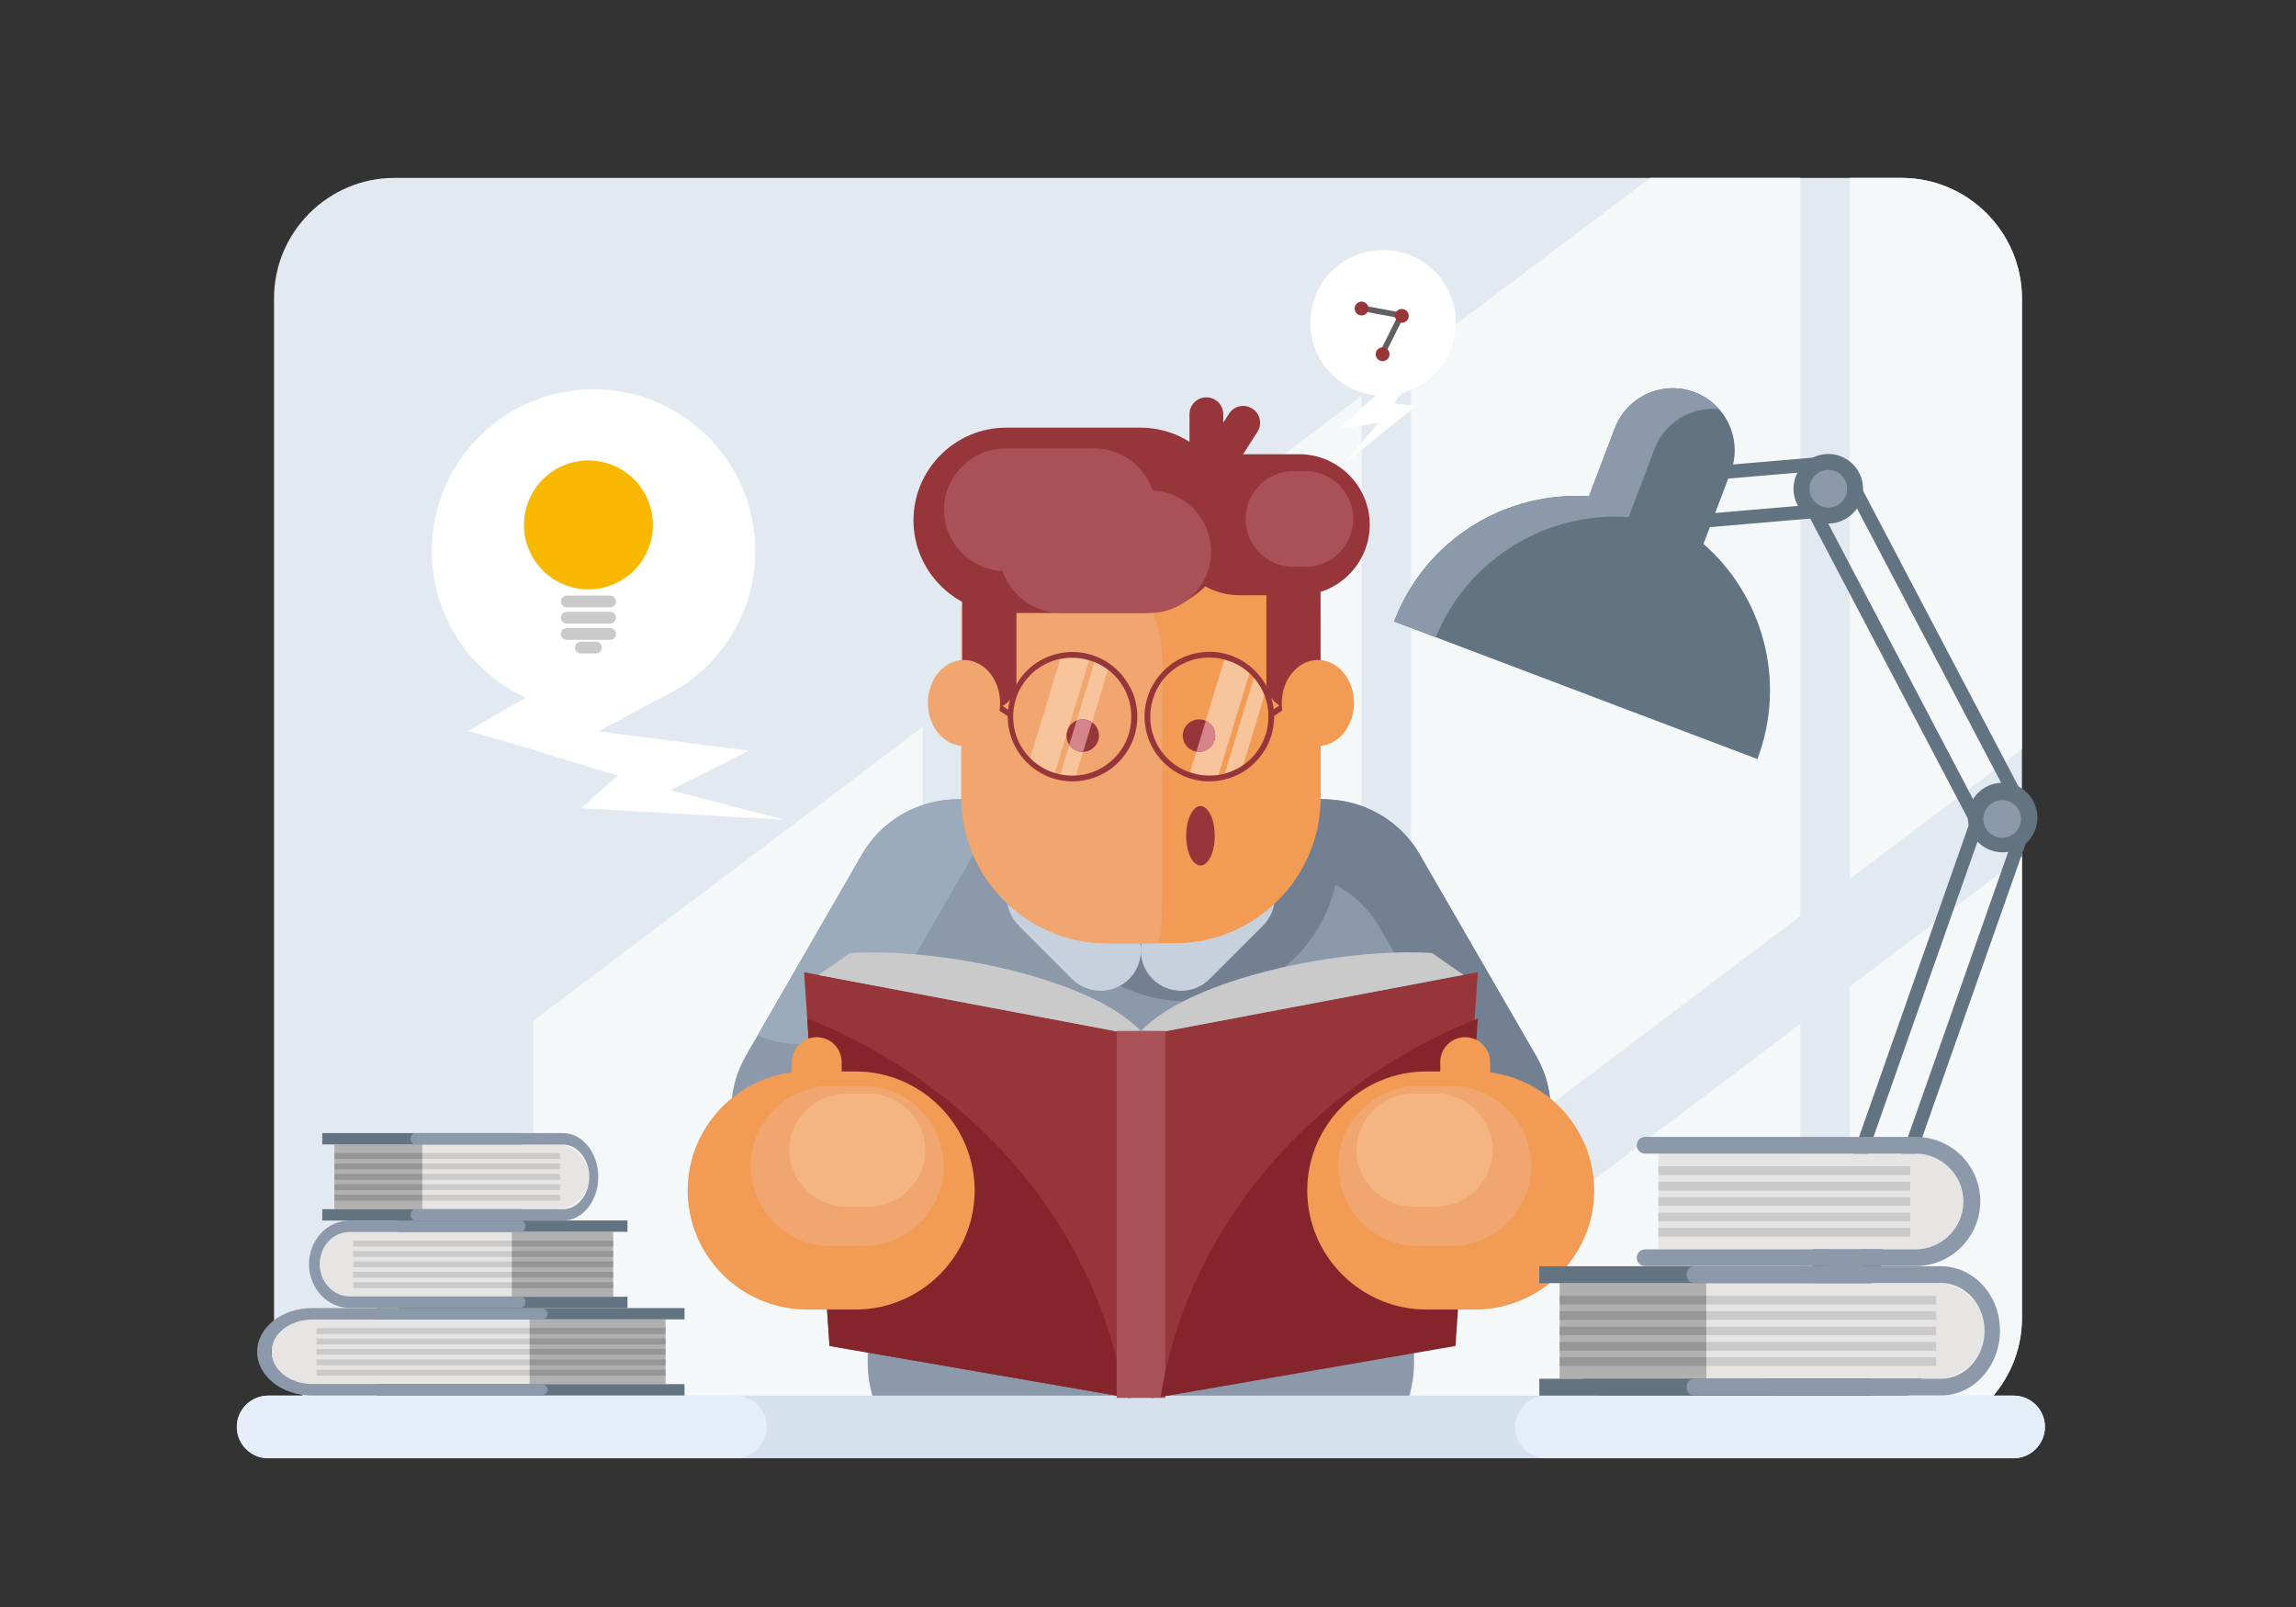 <?xml version="1.0" encoding="utf-8"?>
<svg id="master-artboard" viewBox="0 0 1400 980" version="1.1" xmlns="http://www.w3.org/2000/svg" x="0px" y="0px" width="1400px" height="980px" style="enable-background:new 0 0 1400 980;">

<rect x="0" y="0" width="1400" height="980" fill="#333333" stroke="none"/>

<path d="M 0 0 H 1400 V 980 H 0 V 0 Z" class="st0" style="fill-rule: evenodd; clip-rule: evenodd; fill: rgb(199, 209, 221); fill-opacity: 0;" transform="matrix(1, 0, 0, 1, 0, 0)"/><path class="st1" d="M1159.5,108.5h-919c-40.4,0-73.4,33-73.4,73.4v621.8c0,40.4,33,73.4,73.4,73.4h919c40.4,0,73.4-33,73.4-73.4&#10;&#9;&#9;V182C1232.9,141.6,1199.9,108.5,1159.5,108.5z" style="fill-rule: evenodd; clip-rule: evenodd; fill: rgb(227, 233, 240);" transform="matrix(1, 0, 0, 1, 0, 0)"/><path d="M 830.2 877.2 L 830.2 826.4 L 762.9 877.2 Z" class="st2" style="fill-rule: evenodd; clip-rule: evenodd; fill: rgb(245, 248, 248);" transform="matrix(1, 0, 0, 1, 0, 0)"/><path d="M 592.7 877.2 L 675.8 877.2 L 830.2 760.7 L 830.2 241.4 L 592.7 420.6 Z" class="st2" style="fill-rule: evenodd; clip-rule: evenodd; fill: rgb(245, 248, 248);" transform="matrix(1, 0, 0, 1, 0, 0)"/><path d="M 325.2 877.2 L 562.6 877.2 L 562.6 443.3 L 325.2 622.5 Z" class="st2" style="fill-rule: evenodd; clip-rule: evenodd; fill: rgb(245, 248, 248);" transform="matrix(1, 0, 0, 1, 0, 0)"/><path class="st2" d="M1159.5,108.5h-31.6V536l105-79.2V182C1232.9,141.6,1199.9,108.5,1159.5,108.5z" style="fill-rule: evenodd; clip-rule: evenodd; fill: rgb(245, 248, 248);" transform="matrix(1, 0, 0, 1, 0, 0)"/><path class="st2" d="M1127.9,877.2h31.6c40.4,0,73.4-33,73.4-73.4V522.4l-105,79.2V877.2z" style="fill-rule: evenodd; clip-rule: evenodd; fill: rgb(245, 248, 248);" transform="matrix(1, 0, 0, 1, 0, 0)"/><path d="M 860.3 877.2 L 1097.8 877.2 L 1097.8 624.4 L 860.3 803.6 Z" class="st2" style="fill-rule: evenodd; clip-rule: evenodd; fill: rgb(245, 248, 248);" transform="matrix(1, 0, 0, 1, 0, 0)"/><path d="M 860.3 218.6 L 860.3 737.9 L 1097.8 558.7 L 1097.8 108.5 L 1006.2 108.5 Z" class="st2" style="fill-rule: evenodd; clip-rule: evenodd; fill: rgb(245, 248, 248);" transform="matrix(1, 0, 0, 1, 0, 0)"/><path class="st3" d="M865.7,521.1c-17.8-30.9-56.9-42.3-88.4-26.6H598.8c-38.3,0-69.7,31.4-69.7,69.7v267.1&#10;&#9;&#9;c0,14.6,4.5,28.1,12.3,39.4h308.5c7.7-11.2,12.3-24.8,12.3-39.4v-88.4c16.3,4,34.1,2,49.7-7c32.1-18.5,43.2-60,24.7-92.1&#10;&#9;&#9;L865.7,521.1z" style="fill-rule: evenodd; clip-rule: evenodd; fill: rgb(139, 153, 170);" transform="matrix(1, 0, 0, 1, 0, 0)"/><path class="st4" d="M865.7,521.1c-18.5-32.1-60-43.2-92.1-24.7v0c-19,11-30.6,29.9-33.1,50.3c2.7-2.1,5.5-4.1,8.6-5.9&#10;&#9;&#9;c32.1-18.5,73.6-7.4,92.1,24.7L912,688.2c7.6,13.1,10.2,27.8,8.5,41.8c25.4-20.5,32.9-57.2,16.1-86.2L865.7,521.1z" style="fill-rule: evenodd; clip-rule: evenodd; fill: rgb(114, 128, 145);" transform="matrix(1, 0, 0, 1, 0, 0)"/><path class="st4" d="M777.3,494.5H636.2c-2.6,8.3-4,17.2-4,26.3c0,49.6,41.2,89.9,92,89.9c50.8,0,92-40.2,92-89.9&#10;&#9;&#9;c0-11.8-2.3-23-6.5-33.3C798.8,487.1,787.6,489.3,777.3,494.5z" style="fill-rule: evenodd; clip-rule: evenodd; fill: rgb(114, 128, 145);" transform="matrix(1, 0, 0, 1, 0, 0)"/><path class="st3" d="M617.7,496.4L617.7,496.4c-32.1-18.5-73.6-7.4-92.1,24.7l-70.8,122.7c-18.5,32.1-7.4,73.6,24.7,92.1h0&#10;&#9;&#9;c32.1,18.5,73.6,7.4,92.1-24.7l70.8-122.7C660.9,556.4,649.8,515,617.7,496.4z" style="fill-rule: evenodd; clip-rule: evenodd; fill: rgb(139, 153, 170);" transform="matrix(1, 0, 0, 1, 0, 0)"/><path class="st5" d="M525.6,521.1l-63.7,110.4c30.8,12.9,67.3,1.1,84.4-28.5L610,492.6C579.3,479.8,542.7,491.5,525.6,521.1z" style="fill-rule: evenodd; clip-rule: evenodd; fill: rgb(155, 171, 187);" transform="matrix(1, 0, 0, 1, 0, 0)"/><path class="st0" d="M656,529.7c-9.6-9.6-25.2-9.6-34.8,0c-9.6,9.6-9.6,25.2,0,34.8l32.5,32.5c9.6,9.6,25.2,9.6,34.8,0h0&#10;&#9;&#9;c9.6-9.6,9.6-25.2,0-34.8L656,529.7z" style="fill-rule: evenodd; clip-rule: evenodd; fill: rgb(199, 209, 221);" transform="matrix(1, 0, 0, 1, 0, 0)"/><path class="st0" d="M735.3,529.7l-32.5,32.5c-9.6,9.6-9.6,25.2,0,34.8c9.6,9.6,25.2,9.6,34.8,0l32.5-32.5c9.6-9.6,9.6-25.2,0-34.8&#10;&#9;&#9;C760.6,520.2,744.9,520.2,735.3,529.7z" style="fill-rule: evenodd; clip-rule: evenodd; fill: rgb(199, 209, 221);" transform="matrix(1, 0, 0, 1, 0, 0)"/><path class="st6" d="M756,322.5H635.4c-27.1,0-49.2,22.2-49.2,49.2v114.7c0,48.8,39.9,88.8,88.8,88.8h41.5&#10;&#9;&#9;c48.8,0,88.8-39.9,88.8-88.8V371.8C805.2,344.7,783,322.5,756,322.5z" style="fill-rule: evenodd; clip-rule: evenodd; fill: rgb(242, 155, 84);" transform="matrix(1, 0, 0, 1, 0, 0)"/><path class="st7" d="M655.6,339.3h-57.1c-7.7,8.7-12.3,20.1-12.3,32.5v114.7c0,48.8,39.9,88.8,88.8,88.8h31.3&#10;&#9;&#9;c1.6-8.2,2.4-16.8,2.4-25.5V402.5C708.7,367.7,684.8,339.3,655.6,339.3z" style="fill-rule: evenodd; clip-rule: evenodd; fill: rgb(240, 166, 110);" transform="matrix(1, 0, 0, 1, 0, 0)"/><path class="st8" d="M646.5,472.3c2.4,0.5,4.8,0.8,7.4,0.8c0.7,0,1.4,0,2.1-0.1l19.6-64.5c-2.5-1.9-5.3-3.5-8.3-4.7L646.5,472.3z" style="fill-rule: evenodd; clip-rule: evenodd; fill: rgb(247, 196, 155);" transform="matrix(1, 0, 0, 1, 0, 0)"/><path class="st8" d="M653.9,401.1c-2.5,0-5,0.3-7.4,0.8l-18.3,60.4c4.1,4.2,9.3,7.4,15,9.2l20.9-68.8&#10;&#9;&#9;C660.9,401.6,657.4,401.1,653.9,401.1z" style="fill-rule: evenodd; clip-rule: evenodd; fill: rgb(247, 196, 155);" transform="matrix(1, 0, 0, 1, 0, 0)"/><path class="st8" d="M746.5,402.3L725.6,471c3.7,1.3,7.7,2,11.9,2c1.9,0,3.7-0.1,5.5-0.4l18.9-62&#10;&#9;&#9;C757.5,406.7,752.3,403.8,746.5,402.3z" style="fill-rule: evenodd; clip-rule: evenodd; fill: rgb(247, 196, 155);" transform="matrix(1, 0, 0, 1, 0, 0)"/><path class="st8" d="M746.8,471.8c4.1-1.1,7.9-2.9,11.3-5.3l12.9-42.5c-1.5-3.9-3.7-7.5-6.5-10.7L746.8,471.8z" style="fill-rule: evenodd; clip-rule: evenodd; fill: rgb(247, 196, 155);" transform="matrix(1, 0, 0, 1, 0, 0)"/><path d="M 740.7 509.7 A 8.7 18.1 0 0 1 732 527.8 A 8.7 18.1 0 0 1 723.3 509.7 A 8.7 18.1 0 0 1 732 491.6 A 8.7 18.1 0 0 1 740.7 509.7 Z" class="st9" style="fill-rule: evenodd; clip-rule: evenodd; fill: rgb(150, 53, 58);" transform="matrix(1, 0, 0, 1, 0, 0)"/><path class="st9" d="M603.3,329.5L603.3,329.5c-9.1,0-16.5,7.4-16.5,16.5v70.1c0,9.1,7.4,16.5,16.5,16.5h0&#10;&#9;&#9;c9.1,0,16.5-7.4,16.5-16.5V346C619.8,336.9,612.3,329.5,603.3,329.5z" style="fill-rule: evenodd; clip-rule: evenodd; fill: rgb(150, 53, 58);" transform="matrix(1, 0, 0, 1, 0, 0)"/><path class="st9" d="M788.7,329.5c-9.1,0-16.5,7.4-16.5,16.5v70.1c0,9.1,7.4,16.5,16.5,16.5c9.1,0,16.5-7.4,16.5-16.5V346&#10;&#9;&#9;C805.2,336.9,797.8,329.5,788.7,329.5z" style="fill-rule: evenodd; clip-rule: evenodd; fill: rgb(150, 53, 58);" transform="matrix(1, 0, 0, 1, 0, 0)"/><path class="st9" d="M695.4,260.8h-81.9c-31.1,0-56.5,25.4-56.5,56.5c0,31.1,25.4,56.5,56.5,56.5h81.9c31.1,0,56.5-25.4,56.5-56.5&#10;&#9;&#9;C751.9,286.3,726.5,260.8,695.4,260.8z" style="fill-rule: evenodd; clip-rule: evenodd; fill: rgb(150, 53, 58);" transform="matrix(1, 0, 0, 1, 0, 0)"/><path class="st9" d="M792.2,277h-36.4c-23.7,0-43,19.4-43,43c0,23.7,19.4,43,43,43h36.4c23.7,0,43-19.4,43-43&#10;&#9;&#9;C835.2,296.3,815.8,277,792.2,277z" style="fill-rule: evenodd; clip-rule: evenodd; fill: rgb(150, 53, 58);" transform="matrix(1, 0, 0, 1, 0, 0)"/><path d="M 741 448.6 A 9.9 9.9 0 0 1 731.1 458.5 A 9.9 9.9 0 0 1 721.2 448.6 A 9.9 9.9 0 0 1 731.1 438.7 A 9.9 9.9 0 0 1 741 448.6 Z" class="st9" style="fill-rule: evenodd; clip-rule: evenodd; fill: rgb(150, 53, 58);" transform="matrix(1, 0, 0, 1, 0, 0)"/><path d="M 670.1 448.6 A 9.9 9.9 0 0 1 660.2 458.5 A 9.9 9.9 0 0 1 650.3 448.6 A 9.9 9.9 0 0 1 660.2 438.7 A 9.9 9.9 0 0 1 670.1 448.6 Z" class="st9" style="fill-rule: evenodd; clip-rule: evenodd; fill: rgb(150, 53, 58);" transform="matrix(1, 0, 0, 1, 0, 0)"/><path class="st10" d="M651.6,443.7c-0.7,1.2-1.1,2.6-1.3,4.1L651.6,443.7z" style="fill-rule: evenodd; clip-rule: evenodd; fill: rgb(213, 133, 137);" transform="matrix(1, 0, 0, 1, 0, 0)"/><path class="st10" d="M656.5,439.4l-4.5,14.7c1.8,2.6,4.8,4.4,8.2,4.4l0.2,0l5.5-18c-1.6-1.1-3.6-1.8-5.7-1.8&#10;&#9;&#9;C658.9,438.7,657.7,439,656.5,439.4z" style="fill-rule: evenodd; clip-rule: evenodd; fill: rgb(213, 133, 137);" transform="matrix(1, 0, 0, 1, 0, 0)"/><path class="st10" d="M735.2,439.6l-5.7,18.8c0.5,0.1,1.1,0.1,1.6,0.1c5.5,0,9.9-4.4,9.9-9.9C741,444.6,738.6,441.1,735.2,439.6z" style="fill-rule: evenodd; clip-rule: evenodd; fill: rgb(213, 133, 137);" transform="matrix(1, 0, 0, 1, 0, 0)"/><path class="st9" d="M681.8,409.2c-3.6-3.6-8-6.6-12.8-8.6c-4.7-1.9-9.7-3-15.1-3c-5.3,0-10.4,1.1-15.1,3c-4.8,2-9.2,4.9-12.8,8.6&#10;&#9;&#9;c-3.4,3.4-6.2,7.5-8.2,12c-1.6,3.6-2.7,7.5-3.1,11.6l-26.9-18.2c-0.8-0.5-1.9-0.3-2.4,0.5c-0.5,0.8-0.3,1.9,0.5,2.4l28.6,19.3&#10;&#9;&#9;l0,0.2c0,5.3,1.1,10.4,3,15.1c2,4.8,4.9,9.2,8.6,12.8c3.6,3.6,8,6.6,12.8,8.6c4.6,1.9,9.7,3,15.1,3c5.3,0,10.4-1.1,15.1-3&#10;&#9;&#9;c4.8-2,9.2-4.9,12.8-8.6c3.6-3.6,6.6-8,8.6-12.8c1.9-4.6,3-9.7,3-15.1c0-5.3-1.1-10.4-3-15.1C688.3,417.2,685.4,412.8,681.8,409.2z&#10;&#9;&#9; M687.1,450.8c-1.8,4.4-4.5,8.4-7.8,11.7c-3.3,3.3-7.3,6-11.7,7.8c-4.2,1.8-8.9,2.7-13.8,2.7c-4.9,0-9.5-1-13.8-2.7&#10;&#9;&#9;c-4.4-1.8-8.4-4.5-11.7-7.8c-3.3-3.3-6-7.3-7.8-11.7c-1.8-4.2-2.7-8.9-2.7-13.8l0-1.7c0.2-4.5,1.3-8.9,3-12.8&#10;&#9;&#9;c1.8-4.1,4.4-7.8,7.5-10.9c3.3-3.3,7.3-6,11.7-7.8c4.2-1.8,8.9-2.7,13.8-2.7c4.9,0,9.5,1,13.8,2.7c4.4,1.8,8.4,4.5,11.7,7.8&#10;&#9;&#9;c3.3,3.3,6,7.3,7.8,11.7c1.8,4.2,2.7,8.9,2.7,13.8C689.8,442,688.9,446.6,687.1,450.8z" style="fill-rule: evenodd; clip-rule: evenodd; fill: rgb(150, 53, 58);" transform="matrix(1, 0, 0, 1, 0, 0)"/><path class="st9" d="M803.3,414.6l-26.7,18c-0.4-4-1.5-7.8-3-11.3c-2-4.6-4.8-8.7-8.3-12.2c-3.6-3.6-8-6.6-12.8-8.6&#10;&#9;&#9;c-4.6-1.9-9.7-3-15.1-3c-5.3,0-10.4,1.1-15.1,3c-4.8,2-9.2,4.9-12.8,8.6c-3.6,3.6-6.6,8-8.6,12.8c-1.9,4.7-3,9.7-3,15.1&#10;&#9;&#9;c0,5.3,1.1,10.4,3,15.1c2,4.8,4.9,9.2,8.6,12.8c3.6,3.6,8,6.6,12.8,8.6c4.7,1.9,9.7,3,15.1,3c5.3,0,10.4-1.1,15.1-3&#10;&#9;&#9;c4.8-2,9.2-4.9,12.8-8.6c3.6-3.6,6.6-8,8.6-12.8c1.9-4.6,3-9.7,3-15.1l0-0.4l28.4-19.1c0.8-0.5,1-1.6,0.5-2.4&#10;&#9;&#9;C805.2,414.3,804.1,414.1,803.3,414.6z M770.7,450.8c-1.8,4.4-4.5,8.4-7.8,11.7c-3.3,3.3-7.3,6-11.7,7.8c-4.2,1.8-8.9,2.7-13.8,2.7&#10;&#9;&#9;s-9.5-1-13.8-2.7c-4.4-1.8-8.4-4.5-11.7-7.8c-3.3-3.3-6-7.3-7.8-11.7c-1.8-4.2-2.7-8.9-2.7-13.8c0-4.9,1-9.5,2.7-13.8&#10;&#9;&#9;c1.8-4.4,4.5-8.4,7.8-11.7c3.3-3.3,7.3-6,11.7-7.8c4.2-1.8,8.9-2.7,13.8-2.7s9.5,1,13.8,2.7c4.4,1.8,8.4,4.5,11.7,7.8&#10;&#9;&#9;c3.2,3.2,5.8,6.9,7.6,11.1c1.7,4,2.8,8.4,2.9,13c0,0.1,0,0.1,0,0.2l0,1.2C773.4,442,772.5,446.6,770.7,450.8z" style="fill-rule: evenodd; clip-rule: evenodd; fill: rgb(150, 53, 58);" transform="matrix(1, 0, 0, 1, 0, 0)"/><path d="M 609.8 428.7 A 22 26.2 0 0 1 587.8 454.9 A 22 26.2 0 0 1 565.8 428.7 A 22 26.2 0 0 1 587.8 402.5 A 22 26.2 0 0 1 609.8 428.7 Z" class="st7" style="fill-rule: evenodd; clip-rule: evenodd; fill: rgb(240, 166, 110);" transform="matrix(1, 0, 0, 1, 0, 0)"/><path d="M 825.6 428.7 A 22 26.2 0 0 1 803.6 454.9 A 22 26.2 0 0 1 781.6 428.7 A 22 26.2 0 0 1 803.6 402.5 A 22 26.2 0 0 1 825.6 428.7 Z" class="st6" style="fill-rule: evenodd; clip-rule: evenodd; fill: rgb(242, 155, 84);" transform="matrix(1, 0, 0, 1, 0, 0)"/><path class="st11" d="M667.3,273.5H613c-20.6,0-37.4,16.9-37.4,37.4v0c0,20.6,16.9,37.4,37.4,37.4h54.3c20.6,0,37.4-16.8,37.4-37.4&#10;&#9;&#9;v0C704.7,290.3,687.9,273.5,667.3,273.5z" style="fill-rule: evenodd; clip-rule: evenodd; fill: rgb(169, 81, 86);" transform="matrix(1, 0, 0, 1, 0, 0)"/><path class="st11" d="M701.1,299h-54.3c-20.6,0-37.4,16.9-37.4,37.4v0c0,20.6,16.9,37.4,37.4,37.4h54.3c20.6,0,37.4-16.9,37.4-37.4&#10;&#9;&#9;v0C738.5,315.9,721.7,299,701.1,299z" style="fill-rule: evenodd; clip-rule: evenodd; fill: rgb(169, 81, 86);" transform="matrix(1, 0, 0, 1, 0, 0)"/><path class="st11" d="M796,287.3h-7.3c-16,0-29.2,13.1-29.2,29.2v0c0,16,13.1,29.2,29.2,29.2h7.3c16,0,29.2-13.1,29.2-29.2v0&#10;&#9;&#9;C825.2,300.4,812,287.3,796,287.3z" style="fill-rule: evenodd; clip-rule: evenodd; fill: rgb(169, 81, 86);" transform="matrix(1, 0, 0, 1, 0, 0)"/><path class="st12" d="M1227.8,851.1H163.5c-10.5,0-19.1,8.6-19.1,19.1v0c0,10.5,8.6,19.1,19.1,19.1h1064.3&#10;&#9;&#9;c10.5,0,19.1-8.6,19.1-19.1v0C1247,859.7,1238.4,851.1,1227.8,851.1z" style="fill-rule: evenodd; clip-rule: evenodd; fill: rgb(213, 225, 237);" transform="matrix(1, 0, 0, 1, 0, 0)"/><path class="st13" d="M448.4,851.1H163.5c-10.5,0-19.1,8.6-19.1,19.1v0c0,10.5,8.6,19.1,19.1,19.1h284.9c10.5,0,19.1-8.6,19.1-19.1&#10;&#9;&#9;v0C467.6,859.7,459,851.1,448.4,851.1z" style="fill-rule: evenodd; clip-rule: evenodd; fill: rgb(229, 238, 248);" transform="matrix(1, 0, 0, 1, 0, 0)"/><path class="st14" d="M165.5,824.4c0,10.9,8.9,19.7,19.7,19.7h137.6v-39.5H185.3C174.4,804.7,165.5,813.5,165.5,824.4z" style="fill-rule: evenodd; clip-rule: evenodd; fill: rgb(231, 229, 228);" transform="matrix(1, 0, 0, 1, 0, 0)"/><path d="M 322.9 804.7 H 405.8 V 844.2 H 322.9 V 804.7 Z" class="st15" style="fill-rule: evenodd; clip-rule: evenodd; fill: rgb(175, 176, 175);" transform="matrix(1, 0, 0, 1, 0, 0)"/><path d="M 229.7 844.1 H 417.4 V 851 H 229.7 V 844.1 Z" class="st16" style="fill-rule: evenodd; clip-rule: evenodd; fill: rgb(98, 115, 130);" transform="matrix(1, 0, 0, 1, 0, 0)"/><path d="M 229.7 797.7 H 417.4 V 804.6 H 229.7 V 797.7 Z" class="st16" style="fill-rule: evenodd; clip-rule: evenodd; fill: rgb(98, 115, 130);" transform="matrix(1, 0, 0, 1, 0, 0)"/><path class="st3" d="M172.8,810.5c4.5-3.6,10.7-5.8,17.4-5.8h139.5c2.4,0,4.3-1.6,4.3-3.5c0-1.9-1.9-3.5-4.3-3.5H190.2&#10;&#9;&#9;&#9;c-9.2,0-17.5,3-23.6,7.8c-6,4.8-9.8,11.5-9.8,18.9c0,7.3,3.8,14,9.8,18.8c6,4.8,14.4,7.8,23.6,7.8h139.5c2.4,0,4.3-1.6,4.3-3.5&#10;&#9;&#9;&#9;c0-1.9-1.9-3.5-4.3-3.5H190.2c-6.8,0-13-2.2-17.4-5.8c-4.5-3.6-7.3-8.5-7.3-13.9C165.5,819,168.3,814,172.8,810.5z" style="fill-rule: evenodd; clip-rule: evenodd; fill: rgb(139, 153, 170);" transform="matrix(1, 0, 0, 1, 0, 0)"/><path d="M 193 809.9 H 322.9 V 813.5 H 193 V 809.9 Z" class="st17" style="fill-rule: evenodd; clip-rule: evenodd; fill: rgb(202, 202, 203);" transform="matrix(1, 0, 0, 1, 0, 0)"/><path d="M 322.9 809.9 H 405.8 V 813.5 H 322.9 V 809.9 Z" class="st18" style="fill-rule: evenodd; clip-rule: evenodd; fill: rgb(150, 150, 151);" transform="matrix(1, 0, 0, 1, 0, 0)"/><path d="M 193 816.3 H 322.9 V 819.9 H 193 V 816.3 Z" class="st17" style="fill-rule: evenodd; clip-rule: evenodd; fill: rgb(202, 202, 203);" transform="matrix(1, 0, 0, 1, 0, 0)"/><path d="M 193 822.6 H 322.9 V 826.2 H 193 V 822.6 Z" class="st17" style="fill-rule: evenodd; clip-rule: evenodd; fill: rgb(202, 202, 203);" transform="matrix(1, 0, 0, 1, 0, 0)"/><path d="M 193 829 H 322.9 V 832.6 H 193 V 829 Z" class="st17" style="fill-rule: evenodd; clip-rule: evenodd; fill: rgb(202, 202, 203);" transform="matrix(1, 0, 0, 1, 0, 0)"/><path d="M 193 835.3 H 322.9 V 838.9 H 193 V 835.3 Z" class="st17" style="fill-rule: evenodd; clip-rule: evenodd; fill: rgb(202, 202, 203);" transform="matrix(1, 0, 0, 1, 0, 0)"/><path d="M 322.9 816.3 H 405.8 V 819.9 H 322.9 V 816.3 Z" class="st18" style="fill-rule: evenodd; clip-rule: evenodd; fill: rgb(150, 150, 151);" transform="matrix(1, 0, 0, 1, 0, 0)"/><path d="M 322.9 822.6 H 405.8 V 826.2 H 322.9 V 822.6 Z" class="st18" style="fill-rule: evenodd; clip-rule: evenodd; fill: rgb(150, 150, 151);" transform="matrix(1, 0, 0, 1, 0, 0)"/><path d="M 322.9 829 H 405.8 V 832.6 H 322.9 V 829 Z" class="st18" style="fill-rule: evenodd; clip-rule: evenodd; fill: rgb(150, 150, 151);" transform="matrix(1, 0, 0, 1, 0, 0)"/><path d="M 322.9 835.3 H 405.8 V 838.9 H 322.9 V 835.3 Z" class="st18" style="fill-rule: evenodd; clip-rule: evenodd; fill: rgb(150, 150, 151);" transform="matrix(1, 0, 0, 1, 0, 0)"/><path class="st14" d="M194.9,771c0,10.9,8.9,19.7,19.7,19.7h97.5v-39.5h-97.5C203.8,751.3,194.9,760.2,194.9,771z" style="fill-rule: evenodd; clip-rule: evenodd; fill: rgb(231, 229, 228);" transform="matrix(1, 0, 0, 1, 0, 0)"/><path d="M 312.1 751.3 H 373.9 V 790.8 H 312.1 V 751.3 Z" class="st15" style="fill-rule: evenodd; clip-rule: evenodd; fill: rgb(175, 176, 175);" transform="matrix(1, 0, 0, 1, 0, 0)"/><path d="M 242.7 790.8 H 382.6 V 797.7 H 242.7 V 790.8 Z" class="st16" style="fill-rule: evenodd; clip-rule: evenodd; fill: rgb(98, 115, 130);" transform="matrix(1, 0, 0, 1, 0, 0)"/><path d="M 242.7 744.3 H 382.6 V 751.2 H 242.7 V 744.3 Z" class="st16" style="fill-rule: evenodd; clip-rule: evenodd; fill: rgb(98, 115, 130);" transform="matrix(1, 0, 0, 1, 0, 0)"/><path class="st3" d="M213.3,751.3h103.9c1.8,0,3.2-1.6,3.2-3.5c0-1.9-1.4-3.5-3.2-3.5H213.3c-6.8,0-13.1,3-17.6,7.8&#10;&#9;&#9;&#9;c-4.5,4.8-7.3,11.5-7.3,18.8c0,7.3,2.8,14,7.3,18.9c4.5,4.8,10.7,7.8,17.6,7.8h103.9c1.8,0,3.2-1.6,3.2-3.5c0-1.9-1.4-3.5-3.2-3.5&#10;&#9;&#9;&#9;H213.3c-5.1,0-9.7-2.2-13-5.8c-3.3-3.6-5.4-8.5-5.4-13.9c0-5.4,2.1-10.4,5.4-13.9C203.6,753.5,208.2,751.3,213.3,751.3z" style="fill-rule: evenodd; clip-rule: evenodd; fill: rgb(139, 153, 170);" transform="matrix(1, 0, 0, 1, 0, 0)"/><path d="M 215.3 756.6 H 312.1 V 760.2 H 215.3 V 756.6 Z" class="st17" style="fill-rule: evenodd; clip-rule: evenodd; fill: rgb(202, 202, 203);" transform="matrix(1, 0, 0, 1, 0, 0)"/><path d="M 312.1 756.6 H 373.9 V 760.2 H 312.1 V 756.6 Z" class="st18" style="fill-rule: evenodd; clip-rule: evenodd; fill: rgb(150, 150, 151);" transform="matrix(1, 0, 0, 1, 0, 0)"/><path d="M 215.3 762.9 H 312.1 V 766.5 H 215.3 V 762.9 Z" class="st17" style="fill-rule: evenodd; clip-rule: evenodd; fill: rgb(202, 202, 203);" transform="matrix(1, 0, 0, 1, 0, 0)"/><path d="M 215.3 769.2 H 312.1 V 772.8 H 215.3 V 769.2 Z" class="st17" style="fill-rule: evenodd; clip-rule: evenodd; fill: rgb(202, 202, 203);" transform="matrix(1, 0, 0, 1, 0, 0)"/><path d="M 215.3 775.6 H 312.1 V 779.2 H 215.3 V 775.6 Z" class="st17" style="fill-rule: evenodd; clip-rule: evenodd; fill: rgb(202, 202, 203);" transform="matrix(1, 0, 0, 1, 0, 0)"/><path d="M 215.3 781.9 H 312.1 V 785.5 H 215.3 V 781.9 Z" class="st17" style="fill-rule: evenodd; clip-rule: evenodd; fill: rgb(202, 202, 203);" transform="matrix(1, 0, 0, 1, 0, 0)"/><path d="M 312.1 762.9 H 373.9 V 766.5 H 312.1 V 762.9 Z" class="st18" style="fill-rule: evenodd; clip-rule: evenodd; fill: rgb(150, 150, 151);" transform="matrix(1, 0, 0, 1, 0, 0)"/><path d="M 312.1 769.2 H 373.9 V 772.8 H 312.1 V 769.2 Z" class="st18" style="fill-rule: evenodd; clip-rule: evenodd; fill: rgb(150, 150, 151);" transform="matrix(1, 0, 0, 1, 0, 0)"/><path d="M 312.1 775.6 H 373.9 V 779.2 H 312.1 V 775.6 Z" class="st18" style="fill-rule: evenodd; clip-rule: evenodd; fill: rgb(150, 150, 151);" transform="matrix(1, 0, 0, 1, 0, 0)"/><path d="M 312.1 781.9 H 373.9 V 785.5 H 312.1 V 781.9 Z" class="st18" style="fill-rule: evenodd; clip-rule: evenodd; fill: rgb(150, 150, 151);" transform="matrix(1, 0, 0, 1, 0, 0)"/><path class="st14" d="M339.5,697.9h-82v39.5h82c10.9,0,19.7-8.9,19.7-19.7C359.2,706.8,350.4,697.9,339.5,697.9z" style="fill-rule: evenodd; clip-rule: evenodd; fill: rgb(231, 229, 228);" transform="matrix(1, 0, 0, 1, 0, 0)"/><path d="M 203.9 697.9 H 257.5 V 737.4 H 203.9 V 697.9 Z" class="st15" style="fill-rule: evenodd; clip-rule: evenodd; fill: rgb(175, 176, 175);" transform="matrix(1, 0, 0, 1, 0, 0)"/><path d="M 196.5 691 H 317.8 V 697.9 H 196.5 V 691 Z" class="st16" style="fill-rule: evenodd; clip-rule: evenodd; fill: rgb(98, 115, 130);" transform="matrix(1, 0, 0, 1, 0, 0)"/><path d="M 196.5 737.4 H 317.8 V 744.3 H 196.5 V 737.4 Z" class="st16" style="fill-rule: evenodd; clip-rule: evenodd; fill: rgb(98, 115, 130);" transform="matrix(1, 0, 0, 1, 0, 0)"/><path class="st3" d="M343.3,691h-90.1c-1.5,0-2.8,1.6-2.8,3.5c0,1.9,1.3,3.5,2.8,3.5h90.1c4.4,0,8.4,2.2,11.3,5.8&#10;&#9;&#9;&#9;c2.9,3.6,4.7,8.5,4.7,13.9c0,5.4-1.8,10.4-4.7,13.9c-2.9,3.6-6.9,5.8-11.3,5.8h-90.1c-1.5,0-2.8,1.6-2.8,3.5&#10;&#9;&#9;&#9;c0,1.9,1.3,3.5,2.8,3.5h90.1c5.9,0,11.3-3,15.2-7.8c3.9-4.8,6.3-11.5,6.3-18.9c0-7.3-2.4-14-6.3-18.8&#10;&#9;&#9;&#9;C354.6,694,349.2,691,343.3,691z" style="fill-rule: evenodd; clip-rule: evenodd; fill: rgb(139, 153, 170);" transform="matrix(1, 0, 0, 1, 0, 0)"/><path d="M 257.5 703.2 H 341.5 V 706.8 H 257.5 V 703.2 Z" class="st17" style="fill-rule: evenodd; clip-rule: evenodd; fill: rgb(202, 202, 203);" transform="matrix(1, 0, 0, 1, 0, 0)"/><path d="M 203.9 703.2 H 257.5 V 706.8 H 203.9 V 703.2 Z" class="st18" style="fill-rule: evenodd; clip-rule: evenodd; fill: rgb(150, 150, 151);" transform="matrix(1, 0, 0, 1, 0, 0)"/><path d="M 257.5 709.5 H 341.5 V 713.1 H 257.5 V 709.5 Z" class="st17" style="fill-rule: evenodd; clip-rule: evenodd; fill: rgb(202, 202, 203);" transform="matrix(1, 0, 0, 1, 0, 0)"/><path d="M 257.5 715.9 H 341.5 V 719.5 H 257.5 V 715.9 Z" class="st17" style="fill-rule: evenodd; clip-rule: evenodd; fill: rgb(202, 202, 203);" transform="matrix(1, 0, 0, 1, 0, 0)"/><path d="M 257.5 722.2 H 341.5 V 725.8 H 257.5 V 722.2 Z" class="st17" style="fill-rule: evenodd; clip-rule: evenodd; fill: rgb(202, 202, 203);" transform="matrix(1, 0, 0, 1, 0, 0)"/><path d="M 257.5 728.6 H 341.5 V 732.2 H 257.5 V 728.6 Z" class="st17" style="fill-rule: evenodd; clip-rule: evenodd; fill: rgb(202, 202, 203);" transform="matrix(1, 0, 0, 1, 0, 0)"/><path d="M 203.9 709.5 H 257.5 V 713.1 H 203.9 V 709.5 Z" class="st18" style="fill-rule: evenodd; clip-rule: evenodd; fill: rgb(150, 150, 151);" transform="matrix(1, 0, 0, 1, 0, 0)"/><path d="M 203.9 715.9 H 257.5 V 719.5 H 203.9 V 715.9 Z" class="st18" style="fill-rule: evenodd; clip-rule: evenodd; fill: rgb(150, 150, 151);" transform="matrix(1, 0, 0, 1, 0, 0)"/><path d="M 203.9 722.2 H 257.5 V 725.8 H 203.9 V 722.2 Z" class="st18" style="fill-rule: evenodd; clip-rule: evenodd; fill: rgb(150, 150, 151);" transform="matrix(1, 0, 0, 1, 0, 0)"/><path d="M 203.9 728.6 H 257.5 V 732.2 H 203.9 V 728.6 Z" class="st18" style="fill-rule: evenodd; clip-rule: evenodd; fill: rgb(150, 150, 151);" transform="matrix(1, 0, 0, 1, 0, 0)"/><path class="st19" d="M456.6,457.8L364.8,446l37.9-20.3c3.8-1.7,7.4-3.7,11-5.9l0.1,0l0,0c28-17.4,46.7-48.4,46.7-83.8&#10;&#9;&#9;c0-54.4-44.1-98.6-98.6-98.6c-54.4,0-98.6,44.1-98.6,98.6c0,39.7,23.5,73.9,57.3,89.5c-17.8,10-36.3,20.7-35,20.5&#10;&#9;&#9;c2.3-0.4,91,27,91,27l-22.3,19.9l124.2,7l-69.9-18L456.6,457.8z" style="fill-rule: evenodd; clip-rule: evenodd; fill: rgb(255, 255, 255);" transform="matrix(1, 0, 0, 1, 0, 0)"/><path d="M 398.1 320.1 A 39.3 39.3 0 0 1 358.8 359.4 A 39.3 39.3 0 0 1 319.5 320.1 A 39.3 39.3 0 0 1 358.8 280.8 A 39.3 39.3 0 0 1 398.1 320.1 Z" class="st20" style="fill-rule: evenodd; clip-rule: evenodd; fill: rgb(248, 184, 0);" transform="matrix(1, 0, 0, 1, 0, 0)"/><path class="st17" d="M372,363.2h-26.4c-2,0-3.6,1.6-3.6,3.6v0c0,2,1.6,3.6,3.6,3.6H372c2,0,3.6-1.6,3.6-3.6v0&#10;&#9;&#9;C375.6,364.9,374,363.2,372,363.2z" style="fill-rule: evenodd; clip-rule: evenodd; fill: rgb(202, 202, 203);" transform="matrix(1, 0, 0, 1, 0, 0)"/><path class="st17" d="M372,373.1h-26.4c-2,0-3.6,1.6-3.6,3.6v0c0,2,1.6,3.6,3.6,3.6H372c2,0,3.6-1.6,3.6-3.6v0&#10;&#9;&#9;C375.6,374.7,374,373.1,372,373.1z" style="fill-rule: evenodd; clip-rule: evenodd; fill: rgb(202, 202, 203);" transform="matrix(1, 0, 0, 1, 0, 0)"/><path class="st17" d="M372,383h-26.4c-2,0-3.6,1.6-3.6,3.6c0,2,1.6,3.6,3.6,3.6H372c2,0,3.6-1.6,3.6-3.6&#10;&#9;&#9;C375.6,384.6,374,383,372,383z" style="fill-rule: evenodd; clip-rule: evenodd; fill: rgb(202, 202, 203);" transform="matrix(1, 0, 0, 1, 0, 0)"/><path class="st17" d="M363.4,391.3h-9.2c-2,0-3.6,1.6-3.6,3.6v0c0,2,1.6,3.6,3.6,3.6h9.2c2,0,3.6-1.6,3.6-3.6v0&#10;&#9;&#9;C367,392.9,365.4,391.3,363.4,391.3z" style="fill-rule: evenodd; clip-rule: evenodd; fill: rgb(202, 202, 203);" transform="matrix(1, 0, 0, 1, 0, 0)"/><path d="M 505.8 820.8 L 689.2 852.6 L 689.2 630.5 L 490.3 592.9 Z" class="st9" style="fill-rule: evenodd; clip-rule: evenodd; fill: rgb(150, 53, 58);" transform="matrix(1, 0, 0, 1, 0, 0)"/><path class="st21" d="M492.2,621.1l13.6,199.7l179.8,31.1C668.8,748.1,593.9,661.6,492.2,621.1z" style="fill-rule: evenodd; clip-rule: evenodd; fill: rgb(132, 37, 44);" transform="matrix(1, 0, 0, 1, 0, 0)"/><path d="M 702.1 852.6 L 885.5 820.8 L 901.1 592.9 L 702.1 630.5 Z" class="st9" style="fill-rule: evenodd; clip-rule: evenodd; fill: rgb(150, 53, 58);" transform="matrix(1, 0, 0, 1, 0, 0)"/><path class="st6" d="M521.7,653.4h-29.8c-39.9,0-72.6,32.7-72.6,72.6c0,39.9,32.7,72.6,72.6,72.6h29.8c39.9,0,72.6-32.7,72.6-72.6&#10;&#9;&#9;C594.3,686.1,561.6,653.4,521.7,653.4z" style="fill-rule: evenodd; clip-rule: evenodd; fill: rgb(242, 155, 84);" transform="matrix(1, 0, 0, 1, 0, 0)"/><path class="st17" d="M518.2,581.3L499,594.6l181.9,34.4l14.8-0.2C664.7,596.2,572.1,577.6,518.2,581.3z" style="fill-rule: evenodd; clip-rule: evenodd; fill: rgb(202, 202, 203);" transform="matrix(1, 0, 0, 1, 0, 0)"/><path class="st17" d="M695.7,628.7l14.8,0.2l181.9-34.4l-19.2-13.3C819.3,577.6,726.7,596.2,695.7,628.7z" style="fill-rule: evenodd; clip-rule: evenodd; fill: rgb(202, 202, 203);" transform="matrix(1, 0, 0, 1, 0, 0)"/><path d="M 680.9 628.7 H 710.5 V 852.5 H 680.9 V 628.7 Z" class="st11" style="fill-rule: evenodd; clip-rule: evenodd; fill: rgb(169, 81, 86);" transform="matrix(1, 0, 0, 1, 0, 0)"/><path class="st6" d="M498,632.5c-8.4,0-15.2,6.8-15.2,15.2v11.3c0,8.4,6.9,15.2,15.2,15.2c8.4,0,15.2-6.9,15.2-15.2v-11.3&#10;&#9;&#9;C513.2,639.4,506.4,632.5,498,632.5z" style="fill-rule: evenodd; clip-rule: evenodd; fill: rgb(242, 155, 84);" transform="matrix(1, 0, 0, 1, 0, 0)"/><path class="st7" d="M526.6,662.3h-20.1c-26.9,0-48.8,22-48.8,48.8c0,26.9,22,48.8,48.8,48.8h20.1c26.9,0,48.8-22,48.8-48.8&#10;&#9;&#9;C575.4,684.2,553.4,662.3,526.6,662.3z" style="fill-rule: evenodd; clip-rule: evenodd; fill: rgb(240, 166, 110);" transform="matrix(1, 0, 0, 1, 0, 0)"/><path class="st22" d="M529.8,667h-14.1c-18.9,0-34.4,15.5-34.4,34.4c0,18.9,15.5,34.4,34.4,34.4h14.1c18.9,0,34.4-15.5,34.4-34.4&#10;&#9;&#9;C564.2,682.5,548.7,667,529.8,667z" style="fill-rule: evenodd; clip-rule: evenodd; fill: rgb(245, 181, 131);" transform="matrix(1, 0, 0, 1, 0, 0)"/><path class="st21" d="M707.7,851.9l179.8-31.1l13.6-199.7C799.4,661.6,724.5,748.1,707.7,851.9z" style="fill-rule: evenodd; clip-rule: evenodd; fill: rgb(132, 37, 44);" transform="matrix(1, 0, 0, 1, 0, 0)"/><path class="st6" d="M893.4,632.5c-8.4,0-15.2,6.8-15.2,15.2v11.3c0,8.4,6.9,15.2,15.2,15.2c8.4,0,15.2-6.9,15.2-15.2v-11.3&#10;&#9;&#9;C908.6,639.4,901.7,632.5,893.4,632.5z" style="fill-rule: evenodd; clip-rule: evenodd; fill: rgb(242, 155, 84);" transform="matrix(1, 0, 0, 1, 0, 0)"/><path class="st6" d="M899.5,653.4h-29.8c-39.9,0-72.6,32.7-72.6,72.6c0,39.9,32.7,72.6,72.6,72.6h29.8c39.9,0,72.6-32.7,72.6-72.6&#10;&#9;&#9;C972,686.1,939.4,653.4,899.5,653.4z" style="fill-rule: evenodd; clip-rule: evenodd; fill: rgb(242, 155, 84);" transform="matrix(1, 0, 0, 1, 0, 0)"/><path class="st7" d="M884.9,662.3h-20.1c-26.9,0-48.8,22-48.8,48.8c0,26.9,22,48.8,48.8,48.8h20.1c26.9,0,48.8-22,48.8-48.8&#10;&#9;&#9;C933.7,684.2,911.7,662.3,884.9,662.3z" style="fill-rule: evenodd; clip-rule: evenodd; fill: rgb(240, 166, 110);" transform="matrix(1, 0, 0, 1, 0, 0)"/><path class="st22" d="M875.7,667h-14.1c-18.9,0-34.4,15.5-34.4,34.4c0,18.9,15.5,34.4,34.4,34.4h14.1c18.9,0,34.4-15.5,34.4-34.4&#10;&#9;&#9;C910.2,682.5,894.7,667,875.7,667z" style="fill-rule: evenodd; clip-rule: evenodd; fill: rgb(245, 181, 131);" transform="matrix(1, 0, 0, 1, 0, 0)"/><path class="st19" d="M817.6,160.7c-20,14.2-24.6,41.9-10.4,61.9c4.2,5.9,9.5,10.4,15.5,13.5l-0.2,0.2l0.4,0&#10;&#9;&#9;&#9;c5,2.6,10.4,4.2,15.9,4.8l-22.1,20.4l23.9-3.7l-20.9,24.8l43.7-35L850,246c0,0,2-2.6,4.9-6.3c5-1.3,9.8-3.6,14.2-6.7&#10;&#9;&#9;&#9;c20-14.2,24.6-41.9,10.4-61.9C865.3,151.1,837.6,146.5,817.6,160.7z" style="fill-rule: evenodd; clip-rule: evenodd; fill: rgb(255, 255, 255);" transform="matrix(1, 0, 0, 1, 0, 0)"/><path class="st23" d="M854.7,190.7l-24.6-4.6c-0.9-0.2-1.9,0.4-2,1.4c-0.2,1,0.4,1.9,1.4,2l22.3,4.2l-10.6,21.3&#10;&#9;&#9;&#9;&#9;c-0.4,0.9-0.1,1.9,0.8,2.3c0.9,0.4,1.9,0.1,2.3-0.8l11.6-23.3c0.1-0.2,0.2-0.3,0.2-0.5C856.3,191.8,855.6,190.9,854.7,190.7z" style="fill-rule: evenodd; clip-rule: evenodd; fill: rgb(97, 96, 96);" transform="matrix(1, 0, 0, 1, 0, 0)"/><path d="M 834 187.9 A 4.2 4.2 0 0 1 829.8 192.1 A 4.2 4.2 0 0 1 825.6 187.9 A 4.2 4.2 0 0 1 829.8 183.7 A 4.2 4.2 0 0 1 834 187.9 Z" transform="matrix(0.815, -0.58, 0.58, 0.815, 44.955, 516.296)" class="st9" style="fill-rule: evenodd; clip-rule: evenodd; fill: rgb(150, 53, 58);"/><path d="M 858.6 192.5 A 4.2 4.2 0 0 1 854.4 196.7 A 4.2 4.2 0 0 1 850.2 192.5 A 4.2 4.2 0 0 1 854.4 188.3 A 4.2 4.2 0 0 1 858.6 192.5 Z" transform="matrix(0.815, -0.58, 0.58, 0.815, 46.802, 531.303)" class="st9" style="fill-rule: evenodd; clip-rule: evenodd; fill: rgb(150, 53, 58);"/><path d="M 846.9 215.8 A 4.2 4.2 0 0 1 842.7 220 A 4.2 4.2 0 0 1 838.5 215.8 A 4.2 4.2 0 0 1 842.7 211.6 A 4.2 4.2 0 0 1 846.9 215.8 Z" transform="matrix(0.815, -0.58, 0.58, 0.815, 31.089, 528.914)" class="st9" style="fill-rule: evenodd; clip-rule: evenodd; fill: rgb(150, 53, 58);"/><path class="st9" d="M735.6,242.3L735.6,242.3c-5.7,0-10.3,4.6-10.3,10.3v29.1c0,5.7,4.6,10.3,10.3,10.3h0&#10;&#9;&#9;c5.7,0,10.3-4.6,10.3-10.3v-29.1C745.9,246.9,741.2,242.3,735.6,242.3z" style="fill-rule: evenodd; clip-rule: evenodd; fill: rgb(150, 53, 58);" transform="matrix(1, 0, 0, 1, 0, 0)"/><path class="st9" d="M763.6,249.2c-4.8-3.1-11.2-1.7-14.2,3.1l-15.7,24.5c-3.1,4.8-1.7,11.2,3.1,14.2c4.8,3.1,11.2,1.7,14.2-3.1&#10;&#9;&#9;l15.7-24.5C769.8,258.6,768.4,252.2,763.6,249.2z" style="fill-rule: evenodd; clip-rule: evenodd; fill: rgb(150, 53, 58);" transform="matrix(1, 0, 0, 1, 0, 0)"/><path class="st3" d="M1160.8,804.9H976.3c-5.9,0-10.7,4.8-10.7,10.7v24.8c0,5.9,4.8,10.7,10.7,10.7h184.5&#10;&#9;&#9;&#9;c5.9,0,10.7-4.8,10.7-10.7v-24.8C1171.5,809.7,1166.7,804.9,1160.8,804.9z" style="fill-rule: evenodd; clip-rule: evenodd; fill: rgb(139, 153, 170);" transform="matrix(1, 0, 0, 1, 0, 0)"/><path class="st16" d="M1160.8,804.9h-82.3v46.2h82.3c5.9,0,10.7-4.8,10.7-10.7v-24.8C1171.5,809.7,1166.7,804.9,1160.8,804.9z" style="fill-rule: evenodd; clip-rule: evenodd; fill: rgb(98, 115, 130);" transform="matrix(1, 0, 0, 1, 0, 0)"/><path d="M 1204 493.1 L 1107.7 766.9 L 1115.5 769.6 L 1211.9 495.9 Z" class="st16" style="fill-rule: evenodd; clip-rule: evenodd; fill: rgb(98, 115, 130);" transform="matrix(1, 0, 0, 1, 0, 0)"/><path d="M 1134.2 776.3 L 1142 779 L 1238.4 505.3 L 1230.5 502.5 Z" class="st16" style="fill-rule: evenodd; clip-rule: evenodd; fill: rgb(98, 115, 130);" transform="matrix(1, 0, 0, 1, 0, 0)"/><path d="M 1177.2 278 H 1185.5 V 509.6 H 1177.2 V 278 Z" transform="matrix(0.885, -0.465, 0.465, 0.885, -47.624, 594.596)" class="st16" style="fill-rule: evenodd; clip-rule: evenodd; fill: rgb(98, 115, 130);"/><path d="M 1152.3 291.1 H 1160.6 V 522.7 H 1152.3 V 291.1 Z" transform="matrix(0.885, -0.465, 0.465, 0.885, -56.556, 584.543)" class="st16" style="fill-rule: evenodd; clip-rule: evenodd; fill: rgb(98, 115, 130);"/><path d="M 1113.1 278.4 L 1026.7 285.8 L 1027.4 294.1 L 1113.8 286.7 Z" class="st16" style="fill-rule: evenodd; clip-rule: evenodd; fill: rgb(98, 115, 130);" transform="matrix(1, 0, 0, 1, 0, 0)"/><path d="M 1034.5 313.8 L 1035.1 322.1 L 1121.6 314.7 L 1120.9 306.4 Z" class="st16" style="fill-rule: evenodd; clip-rule: evenodd; fill: rgb(98, 115, 130);" transform="matrix(1, 0, 0, 1, 0, 0)"/><path d="M 1242.4 499.2 A 21.2 21.2 0 0 1 1221.2 520.4 A 21.2 21.2 0 0 1 1200 499.2 A 21.2 21.2 0 0 1 1221.2 478 A 21.2 21.2 0 0 1 1242.4 499.2 Z" transform="matrix(0.053, -0.999, 0.999, 0.053, 657.684, 1692.072)" class="st16" style="fill-rule: evenodd; clip-rule: evenodd; fill: rgb(98, 115, 130);"/><path d="M 1232.7 499.2 A 11.5 11.5 0 0 1 1221.2 510.7 A 11.5 11.5 0 0 1 1209.7 499.2 A 11.5 11.5 0 0 1 1221.2 487.7 A 11.5 11.5 0 0 1 1232.7 499.2 Z" transform="matrix(0.943, -0.332, 0.332, 0.943, -96.486, 434.116)" class="st3" style="fill-rule: evenodd; clip-rule: evenodd; fill: rgb(139, 153, 170);"/><path d="M 1136.3 297.8 A 21.2 21.2 0 0 1 1115.1 319 A 21.2 21.2 0 0 1 1093.9 297.8 A 21.2 21.2 0 0 1 1115.1 276.6 A 21.2 21.2 0 0 1 1136.3 297.8 Z" transform="matrix(0.943, -0.332, 0.332, 0.943, -35.61, 387.451)" class="st16" style="fill-rule: evenodd; clip-rule: evenodd; fill: rgb(98, 115, 130);"/><path d="M 1126.6 297.8 A 11.5 11.5 0 0 1 1115.1 309.3 A 11.5 11.5 0 0 1 1103.6 297.8 A 11.5 11.5 0 0 1 1115.1 286.3 A 11.5 11.5 0 0 1 1126.6 297.8 Z" transform="matrix(0.943, -0.332, 0.332, 0.943, -35.612, 387.432)" class="st3" style="fill-rule: evenodd; clip-rule: evenodd; fill: rgb(139, 153, 170);"/><path d="M 1107.5 772.7 H 1115.8 V 804.8 H 1107.5 V 772.7 Z" class="st16" style="fill-rule: evenodd; clip-rule: evenodd; fill: rgb(98, 115, 130);" transform="matrix(1, 0, 0, 1, 0, 0)"/><path d="M 1134 772.7 H 1142.3 V 804.8 H 1134 V 772.7 Z" class="st16" style="fill-rule: evenodd; clip-rule: evenodd; fill: rgb(98, 115, 130);" transform="matrix(1, 0, 0, 1, 0, 0)"/><path d="M 1146.9 768.1 A 21.2 21.2 0 0 1 1125.7 789.3 A 21.2 21.2 0 0 1 1104.5 768.1 A 21.2 21.2 0 0 1 1125.7 746.9 A 21.2 21.2 0 0 1 1146.9 768.1 Z" transform="matrix(0.195, -0.981, 0.981, 0.195, 153.1, 1722.639)" class="st16" style="fill-rule: evenodd; clip-rule: evenodd; fill: rgb(98, 115, 130);"/><path d="M 1137.2 768.1 A 11.5 11.5 0 0 1 1125.7 779.6 A 11.5 11.5 0 0 1 1114.2 768.1 A 11.5 11.5 0 0 1 1125.7 756.6 A 11.5 11.5 0 0 1 1137.2 768.1 Z" transform="matrix(0.943, -0.332, 0.332, 0.943, -191.24, 417.605)" class="st3" style="fill-rule: evenodd; clip-rule: evenodd; fill: rgb(139, 153, 170);"/><path class="st16" d="M1038.7,331.7l16.6-43.8c7.4-19.4-2.5-41.3-21.9-48.7c-19.4-7.4-41.3,2.5-48.7,21.9l-15.8,41.6&#10;&#9;&#9;&#9;C918.2,299.3,869,329,850.1,379l221.5,83.9C1089.6,415.3,1074.9,363.3,1038.7,331.7z" style="fill-rule: evenodd; clip-rule: evenodd; fill: rgb(98, 115, 130);" transform="matrix(1, 0, 0, 1, 0, 0)"/><path class="st3" d="M1033.3,239.2c-19.4-7.4-41.3,2.5-48.7,21.9l-15.8,41.6C918.2,299.3,869,329,850.1,379l25.4,9.6&#10;&#9;&#9;&#9;c19.7-48.2,67.9-76.7,117.6-73.3l15.8-41.6c6.2-16.3,22.7-25.9,39.3-24.2C1044.3,245,1039.2,241.5,1033.3,239.2z" style="fill-rule: evenodd; clip-rule: evenodd; fill: rgb(139, 153, 170);" transform="matrix(1, 0, 0, 1, 0, 0)"/><path class="st13" d="M1227.8,851.1H942.9c-10.5,0-19.1,8.6-19.1,19.1v0c0,10.5,8.6,19.1,19.1,19.1h284.9&#10;&#9;&#9;c10.5,0,19.1-8.6,19.1-19.1v0C1247,859.7,1238.4,851.1,1227.8,851.1z" style="fill-rule: evenodd; clip-rule: evenodd; fill: rgb(229, 238, 248);" transform="matrix(1, 0, 0, 1, 0, 0)"/><path class="st14" d="M1180.9,782.4h-140.5v58.4h140.5c16.1,0,29.2-13.1,29.2-29.2C1210.1,795.6,1197,782.4,1180.9,782.4z" style="fill-rule: evenodd; clip-rule: evenodd; fill: rgb(231, 229, 228);" transform="matrix(1, 0, 0, 1, 0, 0)"/><path d="M 951 782.4 H 1040.4 V 840.8 H 951 V 782.4 Z" class="st15" style="fill-rule: evenodd; clip-rule: evenodd; fill: rgb(175, 176, 175);" transform="matrix(1, 0, 0, 1, 0, 0)"/><path d="M 938.6 840.8 H 1141 V 851.1 H 938.6 V 840.8 Z" class="st16" style="fill-rule: evenodd; clip-rule: evenodd; fill: rgb(98, 115, 130);" transform="matrix(1, 0, 0, 1, 0, 0)"/><path d="M 938.6 772.2 H 1141 V 782.5 H 938.6 V 772.2 Z" class="st16" style="fill-rule: evenodd; clip-rule: evenodd; fill: rgb(98, 115, 130);" transform="matrix(1, 0, 0, 1, 0, 0)"/><path class="st3" d="M1183.5,772.2h-150.4c-2.6,0-4.7,2.3-4.7,5.1c0,2.8,2.1,5.1,4.7,5.1h150.4c7.3,0,14,3.3,18.8,8.6&#10;&#9;&#9;&#9;c4.8,5.3,7.8,12.6,7.8,20.6c0,8-3,15.3-7.8,20.6c-4.8,5.3-11.5,8.6-18.8,8.6h-150.4c-2.6,0-4.7,2.3-4.7,5.1c0,2.8,2.1,5.1,4.7,5.1&#10;&#9;&#9;&#9;h150.4c9.9,0,18.9-4.4,25.4-11.6c6.5-7.1,10.6-17,10.6-27.9c0-10.9-4-20.7-10.6-27.9C1202.4,776.6,1193.4,772.2,1183.5,772.2z" style="fill-rule: evenodd; clip-rule: evenodd; fill: rgb(139, 153, 170);" transform="matrix(1, 0, 0, 1, 0, 0)"/><path d="M 1040.5 790.2 H 1180.6 V 795.5 H 1040.5 V 790.2 Z" class="st17" style="fill-rule: evenodd; clip-rule: evenodd; fill: rgb(202, 202, 203);" transform="matrix(1, 0, 0, 1, 0, 0)"/><path d="M 951 790.2 H 1040.4 V 795.5 H 951 V 790.2 Z" class="st18" style="fill-rule: evenodd; clip-rule: evenodd; fill: rgb(150, 150, 151);" transform="matrix(1, 0, 0, 1, 0, 0)"/><path d="M 1040.5 799.6 H 1180.6 V 804.9 H 1040.5 V 799.6 Z" class="st17" style="fill-rule: evenodd; clip-rule: evenodd; fill: rgb(202, 202, 203);" transform="matrix(1, 0, 0, 1, 0, 0)"/><path d="M 1040.5 809 H 1180.6 V 814.3 H 1040.5 V 809 Z" class="st17" style="fill-rule: evenodd; clip-rule: evenodd; fill: rgb(202, 202, 203);" transform="matrix(1, 0, 0, 1, 0, 0)"/><path d="M 1040.5 818.4 H 1180.6 V 823.7 H 1040.5 V 818.4 Z" class="st17" style="fill-rule: evenodd; clip-rule: evenodd; fill: rgb(202, 202, 203);" transform="matrix(1, 0, 0, 1, 0, 0)"/><path d="M 1040.5 827.7 H 1180.6 V 833 H 1040.5 V 827.7 Z" class="st17" style="fill-rule: evenodd; clip-rule: evenodd; fill: rgb(202, 202, 203);" transform="matrix(1, 0, 0, 1, 0, 0)"/><path d="M 951 799.6 H 1040.4 V 804.9 H 951 V 799.6 Z" class="st18" style="fill-rule: evenodd; clip-rule: evenodd; fill: rgb(150, 150, 151);" transform="matrix(1, 0, 0, 1, 0, 0)"/><path d="M 951 809 H 1040.4 V 814.3 H 951 V 809 Z" class="st18" style="fill-rule: evenodd; clip-rule: evenodd; fill: rgb(150, 150, 151);" transform="matrix(1, 0, 0, 1, 0, 0)"/><path d="M 951 818.4 H 1040.4 V 823.7 H 951 V 818.4 Z" class="st18" style="fill-rule: evenodd; clip-rule: evenodd; fill: rgb(150, 150, 151);" transform="matrix(1, 0, 0, 1, 0, 0)"/><path d="M 951 827.7 H 1040.4 V 833 H 951 V 827.7 Z" class="st18" style="fill-rule: evenodd; clip-rule: evenodd; fill: rgb(150, 150, 151);" transform="matrix(1, 0, 0, 1, 0, 0)"/><path class="st14" d="M1168,703.5h-156.8v58.4H1168c16.1,0,29.2-13.1,29.2-29.2C1197.2,716.7,1184.1,703.5,1168,703.5z" style="fill-rule: evenodd; clip-rule: evenodd; fill: rgb(231, 229, 228);" transform="matrix(1, 0, 0, 1, 0, 0)"/><path class="st3" d="M1168,693.3h-164.9c-2.8,0-5.1,2.3-5.1,5.1c0,2.8,2.3,5.1,5.1,5.1H1168c8,0,15.3,3.3,20.6,8.6&#10;&#9;&#9;&#9;c5.3,5.3,8.6,12.6,8.6,20.6c0,8-3.3,15.3-8.6,20.6c-5.3,5.3-12.6,8.6-20.6,8.6h-164.9c-2.8,0-5.1,2.3-5.1,5.1&#10;&#9;&#9;&#9;c0,2.8,2.3,5.1,5.1,5.1H1168c10.9,0,20.7-4.4,27.9-11.6c7.1-7.1,11.6-17,11.6-27.9c0-10.9-4.4-20.7-11.6-27.9&#10;&#9;&#9;&#9;C1188.8,697.7,1178.9,693.3,1168,693.3z" style="fill-rule: evenodd; clip-rule: evenodd; fill: rgb(139, 153, 170);" transform="matrix(1, 0, 0, 1, 0, 0)"/><path d="M 1011.2 711.3 H 1164.8 V 716.6 H 1011.2 V 711.3 Z" class="st17" style="fill-rule: evenodd; clip-rule: evenodd; fill: rgb(202, 202, 203);" transform="matrix(1, 0, 0, 1, 0, 0)"/><path d="M 1011.2 720.7 H 1164.8 V 726 H 1011.2 V 720.7 Z" class="st17" style="fill-rule: evenodd; clip-rule: evenodd; fill: rgb(202, 202, 203);" transform="matrix(1, 0, 0, 1, 0, 0)"/><path d="M 1011.2 730.1 H 1164.8 V 735.4 H 1011.2 V 730.1 Z" class="st17" style="fill-rule: evenodd; clip-rule: evenodd; fill: rgb(202, 202, 203);" transform="matrix(1, 0, 0, 1, 0, 0)"/><path d="M 1011.2 739.5 H 1164.8 V 744.8 H 1011.2 V 739.5 Z" class="st17" style="fill-rule: evenodd; clip-rule: evenodd; fill: rgb(202, 202, 203);" transform="matrix(1, 0, 0, 1, 0, 0)"/><path d="M 1011.2 748.8 H 1164.8 V 754.1 H 1011.2 V 748.8 Z" class="st17" style="fill-rule: evenodd; clip-rule: evenodd; fill: rgb(202, 202, 203);" transform="matrix(1, 0, 0, 1, 0, 0)"/>
</svg>